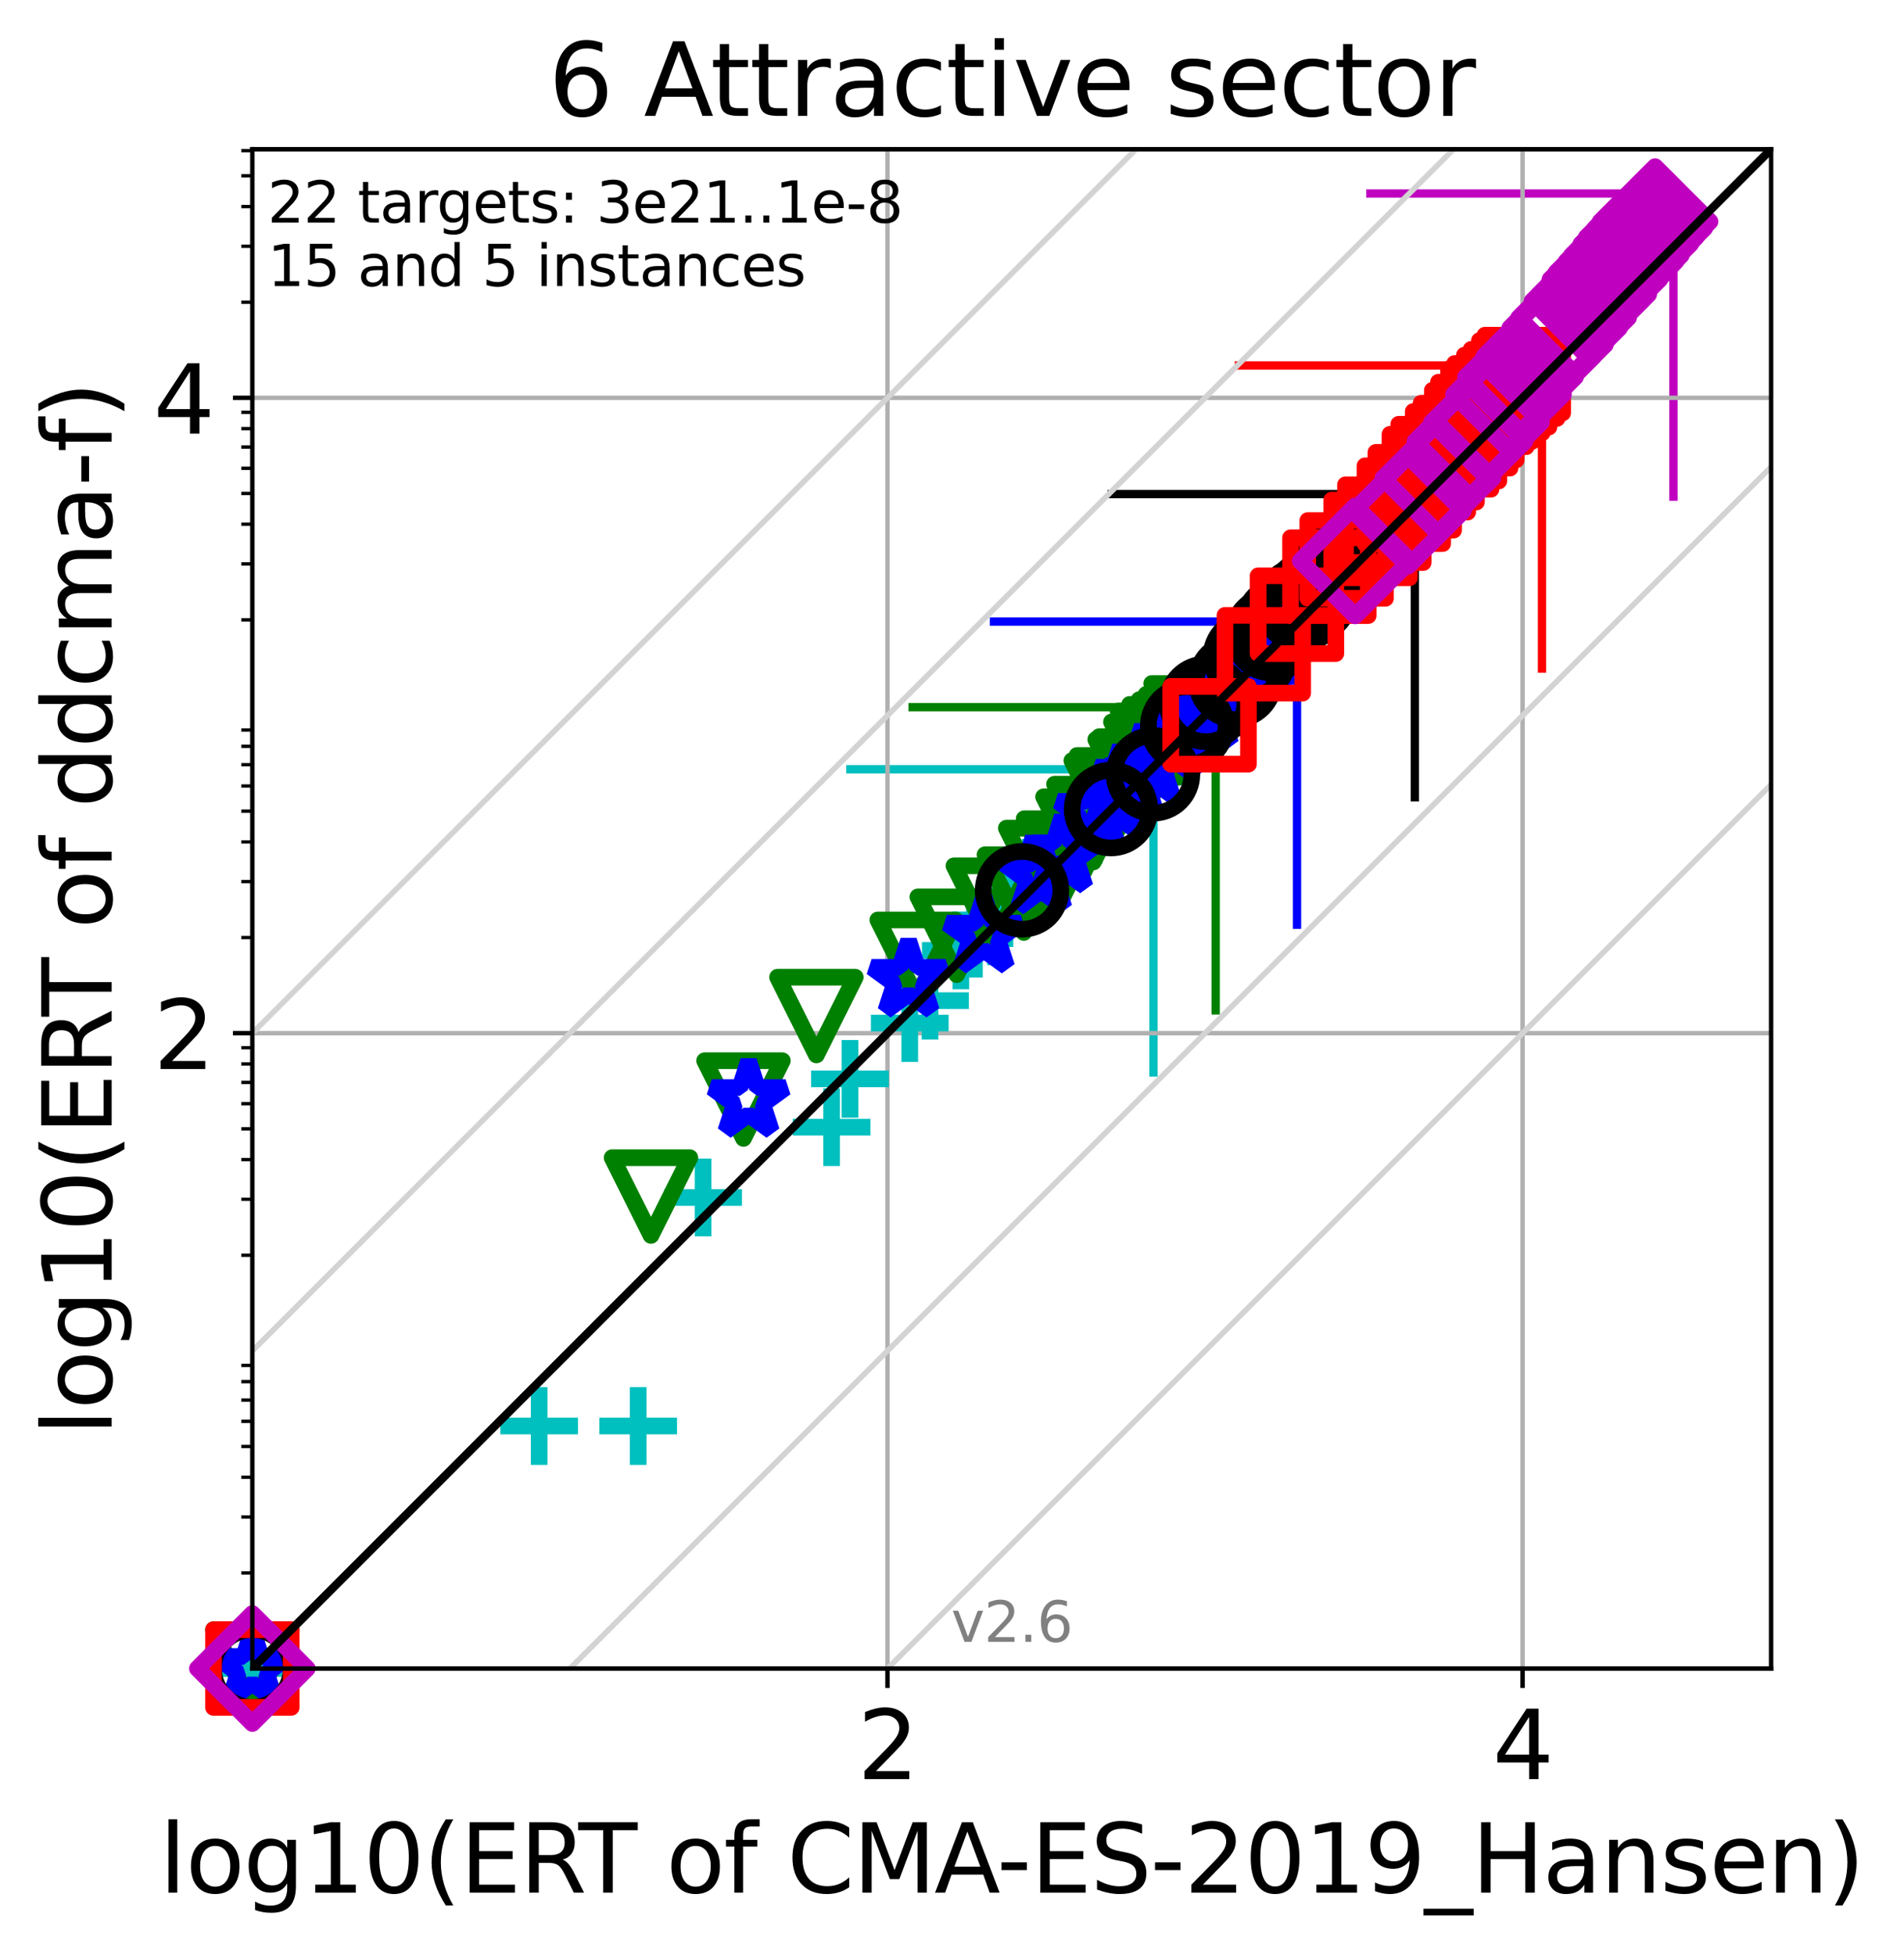 <?xml version="1.0" encoding="utf-8" standalone="no"?>
<!DOCTYPE svg PUBLIC "-//W3C//DTD SVG 1.1//EN"
  "http://www.w3.org/Graphics/SVG/1.1/DTD/svg11.dtd">
<svg xmlns:xlink="http://www.w3.org/1999/xlink" width="343.054pt" height="352.096pt" viewBox="0 0 343.054 352.096" xmlns="http://www.w3.org/2000/svg" version="1.1">
 <defs>
  <style type="text/css">*{stroke-linejoin: round; stroke-linecap: butt}</style>
 </defs>
 <g id="figure_1">
  <g id="patch_1">
   <path d="M 0 352.096 
L 343.054 352.096 
L 343.054 0 
L 0 0 
z
" style="fill: #ffffff"/>
  </g>
  <g id="axes_1">
   <g id="patch_2">
    <path d="M 45.469 300.517 
L 319.109 300.517 
L 319.109 26.877 
L 45.469 26.877 
z
" style="fill: #ffffff"/>
   </g>
   <g id="line2d_1">
    <path d="M 207.826 193.159 
L 207.826 138.561 
" clip-path="url(#pa0eb5eb1e2)" style="fill: none; stroke: #00bfbf; stroke-width: 1.5; stroke-linecap: square"/>
   </g>
   <g id="line2d_2">
    <path d="M 153.228 138.561 
L 207.826 138.561 
" clip-path="url(#pa0eb5eb1e2)" style="fill: none; stroke: #00bfbf; stroke-width: 1.5; stroke-linecap: square"/>
   </g>
   <g id="line2d_3">
    <path d="M 219.031 181.971 
L 219.031 127.373 
" clip-path="url(#pa0eb5eb1e2)" style="fill: none; stroke: #008000; stroke-width: 1.5; stroke-linecap: square"/>
   </g>
   <g id="line2d_4">
    <path d="M 164.433 127.373 
L 219.031 127.373 
" clip-path="url(#pa0eb5eb1e2)" style="fill: none; stroke: #008000; stroke-width: 1.5; stroke-linecap: square"/>
   </g>
   <g id="line2d_5">
    <path d="M 233.688 166.555 
L 233.688 111.956 
" clip-path="url(#pa0eb5eb1e2)" style="fill: none; stroke: #0000ff; stroke-width: 1.5; stroke-linecap: square"/>
   </g>
   <g id="line2d_6">
    <path d="M 179.089 111.956 
L 233.688 111.956 
" clip-path="url(#pa0eb5eb1e2)" style="fill: none; stroke: #0000ff; stroke-width: 1.5; stroke-linecap: square"/>
   </g>
   <g id="line2d_7">
    <path d="M 254.92 143.588 
L 254.92 88.99 
" clip-path="url(#pa0eb5eb1e2)" style="fill: none; stroke: #000000; stroke-width: 1.5; stroke-linecap: square"/>
   </g>
   <g id="line2d_8">
    <path d="M 200.322 88.99 
L 254.92 88.99 
" clip-path="url(#pa0eb5eb1e2)" style="fill: none; stroke: #000000; stroke-width: 1.5; stroke-linecap: square"/>
   </g>
   <g id="line2d_9">
    <path d="M 277.832 120.428 
L 277.832 65.83 
" clip-path="url(#pa0eb5eb1e2)" style="fill: none; stroke: #ff0000; stroke-width: 1.5; stroke-linecap: square"/>
   </g>
   <g id="line2d_10">
    <path d="M 223.233 65.83 
L 277.832 65.83 
" clip-path="url(#pa0eb5eb1e2)" style="fill: none; stroke: #ff0000; stroke-width: 1.5; stroke-linecap: square"/>
   </g>
   <g id="line2d_11">
    <path d="M 301.51 89.457 
L 301.51 34.858 
" clip-path="url(#pa0eb5eb1e2)" style="fill: none; stroke: #bf00bf; stroke-width: 1.5; stroke-linecap: square"/>
   </g>
   <g id="line2d_12">
    <path d="M 246.911 34.858 
L 301.51 34.858 
" clip-path="url(#pa0eb5eb1e2)" style="fill: none; stroke: #bf00bf; stroke-width: 1.5; stroke-linecap: square"/>
   </g>
   <g id="matplotlib.axis_1">
    <g id="xtick_1">
     <g id="line2d_13">
      <path d="M 159.902 300.517 
L 159.902 26.877 
" clip-path="url(#pa0eb5eb1e2)" style="fill: none; stroke: #b0b0b0; stroke-width: 0.8; stroke-linecap: square"/>
     </g>
     <g id="line2d_14">
      <defs>
       <path id="m450adccf26" d="M 0 0 
L 0 3.5 
" style="stroke: #000000; stroke-width: 0.8"/>
      </defs>
      <g>
       <use xlink:href="#m450adccf26" x="159.902" y="300.517" style="stroke: #000000; stroke-width: 0.8"/>
      </g>
     </g>
     <g id="text_1">
      <!-- 2 -->
      <g transform="translate(154.494 320.435)scale(0.17 -0.17)">
       <defs>
        <path id="DejaVuSans-32" d="M 1228 531 
L 3431 531 
L 3431 0 
L 469 0 
L 469 531 
Q 828 903 1448 1529 
Q 2069 2156 2228 2338 
Q 2531 2678 2651 2914 
Q 2772 3150 2772 3378 
Q 2772 3750 2511 3984 
Q 2250 4219 1831 4219 
Q 1534 4219 1204 4116 
Q 875 4013 500 3803 
L 500 4441 
Q 881 4594 1212 4672 
Q 1544 4750 1819 4750 
Q 2544 4750 2975 4387 
Q 3406 4025 3406 3419 
Q 3406 3131 3298 2873 
Q 3191 2616 2906 2266 
Q 2828 2175 2409 1742 
Q 1991 1309 1228 531 
z
" transform="scale(0.016)"/>
       </defs>
       <use xlink:href="#DejaVuSans-32"/>
      </g>
     </g>
    </g>
    <g id="xtick_2">
     <g id="line2d_15">
      <path d="M 274.335 300.517 
L 274.335 26.877 
" clip-path="url(#pa0eb5eb1e2)" style="fill: none; stroke: #b0b0b0; stroke-width: 0.8; stroke-linecap: square"/>
     </g>
     <g id="line2d_16">
      <g>
       <use xlink:href="#m450adccf26" x="274.335" y="300.517" style="stroke: #000000; stroke-width: 0.8"/>
      </g>
     </g>
     <g id="text_2">
      <!-- 4 -->
      <g transform="translate(268.927 320.435)scale(0.17 -0.17)">
       <defs>
        <path id="DejaVuSans-34" d="M 2419 4116 
L 825 1625 
L 2419 1625 
L 2419 4116 
z
M 2253 4666 
L 3047 4666 
L 3047 1625 
L 3713 1625 
L 3713 1100 
L 3047 1100 
L 3047 0 
L 2419 0 
L 2419 1100 
L 313 1100 
L 313 1709 
L 2253 4666 
z
" transform="scale(0.016)"/>
       </defs>
       <use xlink:href="#DejaVuSans-34"/>
      </g>
     </g>
    </g>
    <g id="text_3">
     <!-- log10(ERT of CMA-ES-2019_Hansen) -->
     <g transform="translate(28.725 340.887)scale(0.17 -0.17)">
      <defs>
       <path id="DejaVuSans-6c" d="M 603 4863 
L 1178 4863 
L 1178 0 
L 603 0 
L 603 4863 
z
" transform="scale(0.016)"/>
       <path id="DejaVuSans-6f" d="M 1959 3097 
Q 1497 3097 1228 2736 
Q 959 2375 959 1747 
Q 959 1119 1226 758 
Q 1494 397 1959 397 
Q 2419 397 2687 759 
Q 2956 1122 2956 1747 
Q 2956 2369 2687 2733 
Q 2419 3097 1959 3097 
z
M 1959 3584 
Q 2709 3584 3137 3096 
Q 3566 2609 3566 1747 
Q 3566 888 3137 398 
Q 2709 -91 1959 -91 
Q 1206 -91 779 398 
Q 353 888 353 1747 
Q 353 2609 779 3096 
Q 1206 3584 1959 3584 
z
" transform="scale(0.016)"/>
       <path id="DejaVuSans-67" d="M 2906 1791 
Q 2906 2416 2648 2759 
Q 2391 3103 1925 3103 
Q 1463 3103 1205 2759 
Q 947 2416 947 1791 
Q 947 1169 1205 825 
Q 1463 481 1925 481 
Q 2391 481 2648 825 
Q 2906 1169 2906 1791 
z
M 3481 434 
Q 3481 -459 3084 -895 
Q 2688 -1331 1869 -1331 
Q 1566 -1331 1297 -1286 
Q 1028 -1241 775 -1147 
L 775 -588 
Q 1028 -725 1275 -790 
Q 1522 -856 1778 -856 
Q 2344 -856 2625 -561 
Q 2906 -266 2906 331 
L 2906 616 
Q 2728 306 2450 153 
Q 2172 0 1784 0 
Q 1141 0 747 490 
Q 353 981 353 1791 
Q 353 2603 747 3093 
Q 1141 3584 1784 3584 
Q 2172 3584 2450 3431 
Q 2728 3278 2906 2969 
L 2906 3500 
L 3481 3500 
L 3481 434 
z
" transform="scale(0.016)"/>
       <path id="DejaVuSans-31" d="M 794 531 
L 1825 531 
L 1825 4091 
L 703 3866 
L 703 4441 
L 1819 4666 
L 2450 4666 
L 2450 531 
L 3481 531 
L 3481 0 
L 794 0 
L 794 531 
z
" transform="scale(0.016)"/>
       <path id="DejaVuSans-30" d="M 2034 4250 
Q 1547 4250 1301 3770 
Q 1056 3291 1056 2328 
Q 1056 1369 1301 889 
Q 1547 409 2034 409 
Q 2525 409 2770 889 
Q 3016 1369 3016 2328 
Q 3016 3291 2770 3770 
Q 2525 4250 2034 4250 
z
M 2034 4750 
Q 2819 4750 3233 4129 
Q 3647 3509 3647 2328 
Q 3647 1150 3233 529 
Q 2819 -91 2034 -91 
Q 1250 -91 836 529 
Q 422 1150 422 2328 
Q 422 3509 836 4129 
Q 1250 4750 2034 4750 
z
" transform="scale(0.016)"/>
       <path id="DejaVuSans-28" d="M 1984 4856 
Q 1566 4138 1362 3434 
Q 1159 2731 1159 2009 
Q 1159 1288 1364 580 
Q 1569 -128 1984 -844 
L 1484 -844 
Q 1016 -109 783 600 
Q 550 1309 550 2009 
Q 550 2706 781 3412 
Q 1013 4119 1484 4856 
L 1984 4856 
z
" transform="scale(0.016)"/>
       <path id="DejaVuSans-45" d="M 628 4666 
L 3578 4666 
L 3578 4134 
L 1259 4134 
L 1259 2753 
L 3481 2753 
L 3481 2222 
L 1259 2222 
L 1259 531 
L 3634 531 
L 3634 0 
L 628 0 
L 628 4666 
z
" transform="scale(0.016)"/>
       <path id="DejaVuSans-52" d="M 2841 2188 
Q 3044 2119 3236 1894 
Q 3428 1669 3622 1275 
L 4263 0 
L 3584 0 
L 2988 1197 
Q 2756 1666 2539 1819 
Q 2322 1972 1947 1972 
L 1259 1972 
L 1259 0 
L 628 0 
L 628 4666 
L 2053 4666 
Q 2853 4666 3247 4331 
Q 3641 3997 3641 3322 
Q 3641 2881 3436 2590 
Q 3231 2300 2841 2188 
z
M 1259 4147 
L 1259 2491 
L 2053 2491 
Q 2509 2491 2742 2702 
Q 2975 2913 2975 3322 
Q 2975 3731 2742 3939 
Q 2509 4147 2053 4147 
L 1259 4147 
z
" transform="scale(0.016)"/>
       <path id="DejaVuSans-54" d="M -19 4666 
L 3928 4666 
L 3928 4134 
L 2272 4134 
L 2272 0 
L 1638 0 
L 1638 4134 
L -19 4134 
L -19 4666 
z
" transform="scale(0.016)"/>
       <path id="DejaVuSans-20" transform="scale(0.016)"/>
       <path id="DejaVuSans-66" d="M 2375 4863 
L 2375 4384 
L 1825 4384 
Q 1516 4384 1395 4259 
Q 1275 4134 1275 3809 
L 1275 3500 
L 2222 3500 
L 2222 3053 
L 1275 3053 
L 1275 0 
L 697 0 
L 697 3053 
L 147 3053 
L 147 3500 
L 697 3500 
L 697 3744 
Q 697 4328 969 4595 
Q 1241 4863 1831 4863 
L 2375 4863 
z
" transform="scale(0.016)"/>
       <path id="DejaVuSans-43" d="M 4122 4306 
L 4122 3641 
Q 3803 3938 3442 4084 
Q 3081 4231 2675 4231 
Q 1875 4231 1450 3742 
Q 1025 3253 1025 2328 
Q 1025 1406 1450 917 
Q 1875 428 2675 428 
Q 3081 428 3442 575 
Q 3803 722 4122 1019 
L 4122 359 
Q 3791 134 3420 21 
Q 3050 -91 2638 -91 
Q 1578 -91 968 557 
Q 359 1206 359 2328 
Q 359 3453 968 4101 
Q 1578 4750 2638 4750 
Q 3056 4750 3426 4639 
Q 3797 4528 4122 4306 
z
" transform="scale(0.016)"/>
       <path id="DejaVuSans-4d" d="M 628 4666 
L 1569 4666 
L 2759 1491 
L 3956 4666 
L 4897 4666 
L 4897 0 
L 4281 0 
L 4281 4097 
L 3078 897 
L 2444 897 
L 1241 4097 
L 1241 0 
L 628 0 
L 628 4666 
z
" transform="scale(0.016)"/>
       <path id="DejaVuSans-41" d="M 2188 4044 
L 1331 1722 
L 3047 1722 
L 2188 4044 
z
M 1831 4666 
L 2547 4666 
L 4325 0 
L 3669 0 
L 3244 1197 
L 1141 1197 
L 716 0 
L 50 0 
L 1831 4666 
z
" transform="scale(0.016)"/>
       <path id="DejaVuSans-2d" d="M 313 2009 
L 1997 2009 
L 1997 1497 
L 313 1497 
L 313 2009 
z
" transform="scale(0.016)"/>
       <path id="DejaVuSans-53" d="M 3425 4513 
L 3425 3897 
Q 3066 4069 2747 4153 
Q 2428 4238 2131 4238 
Q 1616 4238 1336 4038 
Q 1056 3838 1056 3469 
Q 1056 3159 1242 3001 
Q 1428 2844 1947 2747 
L 2328 2669 
Q 3034 2534 3370 2195 
Q 3706 1856 3706 1288 
Q 3706 609 3251 259 
Q 2797 -91 1919 -91 
Q 1588 -91 1214 -16 
Q 841 59 441 206 
L 441 856 
Q 825 641 1194 531 
Q 1563 422 1919 422 
Q 2459 422 2753 634 
Q 3047 847 3047 1241 
Q 3047 1584 2836 1778 
Q 2625 1972 2144 2069 
L 1759 2144 
Q 1053 2284 737 2584 
Q 422 2884 422 3419 
Q 422 4038 858 4394 
Q 1294 4750 2059 4750 
Q 2388 4750 2728 4690 
Q 3069 4631 3425 4513 
z
" transform="scale(0.016)"/>
       <path id="DejaVuSans-39" d="M 703 97 
L 703 672 
Q 941 559 1184 500 
Q 1428 441 1663 441 
Q 2288 441 2617 861 
Q 2947 1281 2994 2138 
Q 2813 1869 2534 1725 
Q 2256 1581 1919 1581 
Q 1219 1581 811 2004 
Q 403 2428 403 3163 
Q 403 3881 828 4315 
Q 1253 4750 1959 4750 
Q 2769 4750 3195 4129 
Q 3622 3509 3622 2328 
Q 3622 1225 3098 567 
Q 2575 -91 1691 -91 
Q 1453 -91 1209 -44 
Q 966 3 703 97 
z
M 1959 2075 
Q 2384 2075 2632 2365 
Q 2881 2656 2881 3163 
Q 2881 3666 2632 3958 
Q 2384 4250 1959 4250 
Q 1534 4250 1286 3958 
Q 1038 3666 1038 3163 
Q 1038 2656 1286 2365 
Q 1534 2075 1959 2075 
z
" transform="scale(0.016)"/>
       <path id="DejaVuSans-5f" d="M 3263 -1063 
L 3263 -1509 
L -63 -1509 
L -63 -1063 
L 3263 -1063 
z
" transform="scale(0.016)"/>
       <path id="DejaVuSans-48" d="M 628 4666 
L 1259 4666 
L 1259 2753 
L 3553 2753 
L 3553 4666 
L 4184 4666 
L 4184 0 
L 3553 0 
L 3553 2222 
L 1259 2222 
L 1259 0 
L 628 0 
L 628 4666 
z
" transform="scale(0.016)"/>
       <path id="DejaVuSans-61" d="M 2194 1759 
Q 1497 1759 1228 1600 
Q 959 1441 959 1056 
Q 959 750 1161 570 
Q 1363 391 1709 391 
Q 2188 391 2477 730 
Q 2766 1069 2766 1631 
L 2766 1759 
L 2194 1759 
z
M 3341 1997 
L 3341 0 
L 2766 0 
L 2766 531 
Q 2569 213 2275 61 
Q 1981 -91 1556 -91 
Q 1019 -91 701 211 
Q 384 513 384 1019 
Q 384 1609 779 1909 
Q 1175 2209 1959 2209 
L 2766 2209 
L 2766 2266 
Q 2766 2663 2505 2880 
Q 2244 3097 1772 3097 
Q 1472 3097 1187 3025 
Q 903 2953 641 2809 
L 641 3341 
Q 956 3463 1253 3523 
Q 1550 3584 1831 3584 
Q 2591 3584 2966 3190 
Q 3341 2797 3341 1997 
z
" transform="scale(0.016)"/>
       <path id="DejaVuSans-6e" d="M 3513 2113 
L 3513 0 
L 2938 0 
L 2938 2094 
Q 2938 2591 2744 2837 
Q 2550 3084 2163 3084 
Q 1697 3084 1428 2787 
Q 1159 2491 1159 1978 
L 1159 0 
L 581 0 
L 581 3500 
L 1159 3500 
L 1159 2956 
Q 1366 3272 1645 3428 
Q 1925 3584 2291 3584 
Q 2894 3584 3203 3211 
Q 3513 2838 3513 2113 
z
" transform="scale(0.016)"/>
       <path id="DejaVuSans-73" d="M 2834 3397 
L 2834 2853 
Q 2591 2978 2328 3040 
Q 2066 3103 1784 3103 
Q 1356 3103 1142 2972 
Q 928 2841 928 2578 
Q 928 2378 1081 2264 
Q 1234 2150 1697 2047 
L 1894 2003 
Q 2506 1872 2764 1633 
Q 3022 1394 3022 966 
Q 3022 478 2636 193 
Q 2250 -91 1575 -91 
Q 1294 -91 989 -36 
Q 684 19 347 128 
L 347 722 
Q 666 556 975 473 
Q 1284 391 1588 391 
Q 1994 391 2212 530 
Q 2431 669 2431 922 
Q 2431 1156 2273 1281 
Q 2116 1406 1581 1522 
L 1381 1569 
Q 847 1681 609 1914 
Q 372 2147 372 2553 
Q 372 3047 722 3315 
Q 1072 3584 1716 3584 
Q 2034 3584 2315 3537 
Q 2597 3491 2834 3397 
z
" transform="scale(0.016)"/>
       <path id="DejaVuSans-65" d="M 3597 1894 
L 3597 1613 
L 953 1613 
Q 991 1019 1311 708 
Q 1631 397 2203 397 
Q 2534 397 2845 478 
Q 3156 559 3463 722 
L 3463 178 
Q 3153 47 2828 -22 
Q 2503 -91 2169 -91 
Q 1331 -91 842 396 
Q 353 884 353 1716 
Q 353 2575 817 3079 
Q 1281 3584 2069 3584 
Q 2775 3584 3186 3129 
Q 3597 2675 3597 1894 
z
M 3022 2063 
Q 3016 2534 2758 2815 
Q 2500 3097 2075 3097 
Q 1594 3097 1305 2825 
Q 1016 2553 972 2059 
L 3022 2063 
z
" transform="scale(0.016)"/>
       <path id="DejaVuSans-29" d="M 513 4856 
L 1013 4856 
Q 1481 4119 1714 3412 
Q 1947 2706 1947 2009 
Q 1947 1309 1714 600 
Q 1481 -109 1013 -844 
L 513 -844 
Q 928 -128 1133 580 
Q 1338 1288 1338 2009 
Q 1338 2731 1133 3434 
Q 928 4138 513 4856 
z
" transform="scale(0.016)"/>
      </defs>
      <use xlink:href="#DejaVuSans-6c"/>
      <use xlink:href="#DejaVuSans-6f" x="27.783"/>
      <use xlink:href="#DejaVuSans-67" x="88.965"/>
      <use xlink:href="#DejaVuSans-31" x="152.441"/>
      <use xlink:href="#DejaVuSans-30" x="216.064"/>
      <use xlink:href="#DejaVuSans-28" x="279.688"/>
      <use xlink:href="#DejaVuSans-45" x="318.701"/>
      <use xlink:href="#DejaVuSans-52" x="381.885"/>
      <use xlink:href="#DejaVuSans-54" x="444.117"/>
      <use xlink:href="#DejaVuSans-20" x="505.201"/>
      <use xlink:href="#DejaVuSans-6f" x="536.988"/>
      <use xlink:href="#DejaVuSans-66" x="598.17"/>
      <use xlink:href="#DejaVuSans-20" x="633.375"/>
      <use xlink:href="#DejaVuSans-43" x="665.162"/>
      <use xlink:href="#DejaVuSans-4d" x="734.986"/>
      <use xlink:href="#DejaVuSans-41" x="821.266"/>
      <use xlink:href="#DejaVuSans-2d" x="887.424"/>
      <use xlink:href="#DejaVuSans-45" x="923.508"/>
      <use xlink:href="#DejaVuSans-53" x="986.691"/>
      <use xlink:href="#DejaVuSans-2d" x="1050.168"/>
      <use xlink:href="#DejaVuSans-32" x="1086.252"/>
      <use xlink:href="#DejaVuSans-30" x="1149.875"/>
      <use xlink:href="#DejaVuSans-31" x="1213.498"/>
      <use xlink:href="#DejaVuSans-39" x="1277.121"/>
      <use xlink:href="#DejaVuSans-5f" x="1340.744"/>
      <use xlink:href="#DejaVuSans-48" x="1390.744"/>
      <use xlink:href="#DejaVuSans-61" x="1465.939"/>
      <use xlink:href="#DejaVuSans-6e" x="1527.219"/>
      <use xlink:href="#DejaVuSans-73" x="1590.598"/>
      <use xlink:href="#DejaVuSans-65" x="1642.697"/>
      <use xlink:href="#DejaVuSans-6e" x="1704.221"/>
      <use xlink:href="#DejaVuSans-29" x="1767.6"/>
     </g>
    </g>
   </g>
   <g id="matplotlib.axis_2">
    <g id="ytick_1">
     <g id="line2d_17">
      <path d="M 45.469 186.084 
L 319.109 186.084 
" clip-path="url(#pa0eb5eb1e2)" style="fill: none; stroke: #b0b0b0; stroke-width: 0.8; stroke-linecap: square"/>
     </g>
     <g id="line2d_18">
      <defs>
       <path id="m9acf3a69af" d="M 0 0 
L -3.5 0 
" style="stroke: #000000; stroke-width: 0.8"/>
      </defs>
      <g>
       <use xlink:href="#m9acf3a69af" x="45.469" y="186.084" style="stroke: #000000; stroke-width: 0.8"/>
      </g>
     </g>
     <g id="text_4">
      <!-- 2 -->
      <g transform="translate(27.653 192.543)scale(0.17 -0.17)">
       <use xlink:href="#DejaVuSans-32"/>
      </g>
     </g>
    </g>
    <g id="ytick_2">
     <g id="line2d_19">
      <path d="M 45.469 71.651 
L 319.109 71.651 
" clip-path="url(#pa0eb5eb1e2)" style="fill: none; stroke: #b0b0b0; stroke-width: 0.8; stroke-linecap: square"/>
     </g>
     <g id="line2d_20">
      <g>
       <use xlink:href="#m9acf3a69af" x="45.469" y="71.651" style="stroke: #000000; stroke-width: 0.8"/>
      </g>
     </g>
     <g id="text_5">
      <!-- 4 -->
      <g transform="translate(27.653 78.11)scale(0.17 -0.17)">
       <use xlink:href="#DejaVuSans-34"/>
      </g>
     </g>
    </g>
    <g id="ytick_3">
     <g id="line2d_21">
      <defs>
       <path id="mf9f7f4358a" d="M 0 0 
L -2 0 
" style="stroke: #000000; stroke-width: 0.6"/>
      </defs>
      <g>
       <use xlink:href="#mf9f7f4358a" x="45.469" y="283.293" style="stroke: #000000; stroke-width: 0.6"/>
      </g>
     </g>
    </g>
    <g id="ytick_4">
     <g id="line2d_22">
      <g>
       <use xlink:href="#mf9f7f4358a" x="45.469" y="273.218" style="stroke: #000000; stroke-width: 0.6"/>
      </g>
     </g>
    </g>
    <g id="ytick_5">
     <g id="line2d_23">
      <g>
       <use xlink:href="#mf9f7f4358a" x="45.469" y="266.069" style="stroke: #000000; stroke-width: 0.6"/>
      </g>
     </g>
    </g>
    <g id="ytick_6">
     <g id="line2d_24">
      <g>
       <use xlink:href="#mf9f7f4358a" x="45.469" y="260.525" style="stroke: #000000; stroke-width: 0.6"/>
      </g>
     </g>
    </g>
    <g id="ytick_7">
     <g id="line2d_25">
      <g>
       <use xlink:href="#mf9f7f4358a" x="45.469" y="255.994" style="stroke: #000000; stroke-width: 0.6"/>
      </g>
     </g>
    </g>
    <g id="ytick_8">
     <g id="line2d_26">
      <g>
       <use xlink:href="#mf9f7f4358a" x="45.469" y="252.164" style="stroke: #000000; stroke-width: 0.6"/>
      </g>
     </g>
    </g>
    <g id="ytick_9">
     <g id="line2d_27">
      <g>
       <use xlink:href="#mf9f7f4358a" x="45.469" y="248.846" style="stroke: #000000; stroke-width: 0.6"/>
      </g>
     </g>
    </g>
    <g id="ytick_10">
     <g id="line2d_28">
      <g>
       <use xlink:href="#mf9f7f4358a" x="45.469" y="245.919" style="stroke: #000000; stroke-width: 0.6"/>
      </g>
     </g>
    </g>
    <g id="ytick_11">
     <g id="line2d_29">
      <g>
       <use xlink:href="#mf9f7f4358a" x="45.469" y="226.077" style="stroke: #000000; stroke-width: 0.6"/>
      </g>
     </g>
    </g>
    <g id="ytick_12">
     <g id="line2d_30">
      <g>
       <use xlink:href="#mf9f7f4358a" x="45.469" y="216.001" style="stroke: #000000; stroke-width: 0.6"/>
      </g>
     </g>
    </g>
    <g id="ytick_13">
     <g id="line2d_31">
      <g>
       <use xlink:href="#mf9f7f4358a" x="45.469" y="208.853" style="stroke: #000000; stroke-width: 0.6"/>
      </g>
     </g>
    </g>
    <g id="ytick_14">
     <g id="line2d_32">
      <g>
       <use xlink:href="#mf9f7f4358a" x="45.469" y="203.308" style="stroke: #000000; stroke-width: 0.6"/>
      </g>
     </g>
    </g>
    <g id="ytick_15">
     <g id="line2d_33">
      <g>
       <use xlink:href="#mf9f7f4358a" x="45.469" y="198.778" style="stroke: #000000; stroke-width: 0.6"/>
      </g>
     </g>
    </g>
    <g id="ytick_16">
     <g id="line2d_34">
      <g>
       <use xlink:href="#mf9f7f4358a" x="45.469" y="194.947" style="stroke: #000000; stroke-width: 0.6"/>
      </g>
     </g>
    </g>
    <g id="ytick_17">
     <g id="line2d_35">
      <g>
       <use xlink:href="#mf9f7f4358a" x="45.469" y="191.629" style="stroke: #000000; stroke-width: 0.6"/>
      </g>
     </g>
    </g>
    <g id="ytick_18">
     <g id="line2d_36">
      <g>
       <use xlink:href="#mf9f7f4358a" x="45.469" y="188.702" style="stroke: #000000; stroke-width: 0.6"/>
      </g>
     </g>
    </g>
    <g id="ytick_19">
     <g id="line2d_37">
      <g>
       <use xlink:href="#mf9f7f4358a" x="45.469" y="168.86" style="stroke: #000000; stroke-width: 0.6"/>
      </g>
     </g>
    </g>
    <g id="ytick_20">
     <g id="line2d_38">
      <g>
       <use xlink:href="#mf9f7f4358a" x="45.469" y="158.785" style="stroke: #000000; stroke-width: 0.6"/>
      </g>
     </g>
    </g>
    <g id="ytick_21">
     <g id="line2d_39">
      <g>
       <use xlink:href="#mf9f7f4358a" x="45.469" y="151.636" style="stroke: #000000; stroke-width: 0.6"/>
      </g>
     </g>
    </g>
    <g id="ytick_22">
     <g id="line2d_40">
      <g>
       <use xlink:href="#mf9f7f4358a" x="45.469" y="146.092" style="stroke: #000000; stroke-width: 0.6"/>
      </g>
     </g>
    </g>
    <g id="ytick_23">
     <g id="line2d_41">
      <g>
       <use xlink:href="#mf9f7f4358a" x="45.469" y="141.561" style="stroke: #000000; stroke-width: 0.6"/>
      </g>
     </g>
    </g>
    <g id="ytick_24">
     <g id="line2d_42">
      <g>
       <use xlink:href="#mf9f7f4358a" x="45.469" y="137.731" style="stroke: #000000; stroke-width: 0.6"/>
      </g>
     </g>
    </g>
    <g id="ytick_25">
     <g id="line2d_43">
      <g>
       <use xlink:href="#mf9f7f4358a" x="45.469" y="134.413" style="stroke: #000000; stroke-width: 0.6"/>
      </g>
     </g>
    </g>
    <g id="ytick_26">
     <g id="line2d_44">
      <g>
       <use xlink:href="#mf9f7f4358a" x="45.469" y="131.486" style="stroke: #000000; stroke-width: 0.6"/>
      </g>
     </g>
    </g>
    <g id="ytick_27">
     <g id="line2d_45">
      <g>
       <use xlink:href="#mf9f7f4358a" x="45.469" y="111.644" style="stroke: #000000; stroke-width: 0.6"/>
      </g>
     </g>
    </g>
    <g id="ytick_28">
     <g id="line2d_46">
      <g>
       <use xlink:href="#mf9f7f4358a" x="45.469" y="101.568" style="stroke: #000000; stroke-width: 0.6"/>
      </g>
     </g>
    </g>
    <g id="ytick_29">
     <g id="line2d_47">
      <g>
       <use xlink:href="#mf9f7f4358a" x="45.469" y="94.42" style="stroke: #000000; stroke-width: 0.6"/>
      </g>
     </g>
    </g>
    <g id="ytick_30">
     <g id="line2d_48">
      <g>
       <use xlink:href="#mf9f7f4358a" x="45.469" y="88.875" style="stroke: #000000; stroke-width: 0.6"/>
      </g>
     </g>
    </g>
    <g id="ytick_31">
     <g id="line2d_49">
      <g>
       <use xlink:href="#mf9f7f4358a" x="45.469" y="84.345" style="stroke: #000000; stroke-width: 0.6"/>
      </g>
     </g>
    </g>
    <g id="ytick_32">
     <g id="line2d_50">
      <g>
       <use xlink:href="#mf9f7f4358a" x="45.469" y="80.514" style="stroke: #000000; stroke-width: 0.6"/>
      </g>
     </g>
    </g>
    <g id="ytick_33">
     <g id="line2d_51">
      <g>
       <use xlink:href="#mf9f7f4358a" x="45.469" y="77.196" style="stroke: #000000; stroke-width: 0.6"/>
      </g>
     </g>
    </g>
    <g id="ytick_34">
     <g id="line2d_52">
      <g>
       <use xlink:href="#mf9f7f4358a" x="45.469" y="74.269" style="stroke: #000000; stroke-width: 0.6"/>
      </g>
     </g>
    </g>
    <g id="ytick_35">
     <g id="line2d_53">
      <g>
       <use xlink:href="#mf9f7f4358a" x="45.469" y="54.427" style="stroke: #000000; stroke-width: 0.6"/>
      </g>
     </g>
    </g>
    <g id="ytick_36">
     <g id="line2d_54">
      <g>
       <use xlink:href="#mf9f7f4358a" x="45.469" y="44.352" style="stroke: #000000; stroke-width: 0.6"/>
      </g>
     </g>
    </g>
    <g id="ytick_37">
     <g id="line2d_55">
      <g>
       <use xlink:href="#mf9f7f4358a" x="45.469" y="37.203" style="stroke: #000000; stroke-width: 0.6"/>
      </g>
     </g>
    </g>
    <g id="ytick_38">
     <g id="line2d_56">
      <g>
       <use xlink:href="#mf9f7f4358a" x="45.469" y="31.659" style="stroke: #000000; stroke-width: 0.6"/>
      </g>
     </g>
    </g>
    <g id="ytick_39">
     <g id="line2d_57">
      <g>
       <use xlink:href="#mf9f7f4358a" x="45.469" y="27.128" style="stroke: #000000; stroke-width: 0.6"/>
      </g>
     </g>
    </g>
    <g id="text_6">
     <!-- log10(ERT of ddcma-f) -->
     <g transform="translate(20.117 258.566)rotate(-90)scale(0.17 -0.17)">
      <defs>
       <path id="DejaVuSans-64" d="M 2906 2969 
L 2906 4863 
L 3481 4863 
L 3481 0 
L 2906 0 
L 2906 525 
Q 2725 213 2448 61 
Q 2172 -91 1784 -91 
Q 1150 -91 751 415 
Q 353 922 353 1747 
Q 353 2572 751 3078 
Q 1150 3584 1784 3584 
Q 2172 3584 2448 3432 
Q 2725 3281 2906 2969 
z
M 947 1747 
Q 947 1113 1208 752 
Q 1469 391 1925 391 
Q 2381 391 2643 752 
Q 2906 1113 2906 1747 
Q 2906 2381 2643 2742 
Q 2381 3103 1925 3103 
Q 1469 3103 1208 2742 
Q 947 2381 947 1747 
z
" transform="scale(0.016)"/>
       <path id="DejaVuSans-63" d="M 3122 3366 
L 3122 2828 
Q 2878 2963 2633 3030 
Q 2388 3097 2138 3097 
Q 1578 3097 1268 2742 
Q 959 2388 959 1747 
Q 959 1106 1268 751 
Q 1578 397 2138 397 
Q 2388 397 2633 464 
Q 2878 531 3122 666 
L 3122 134 
Q 2881 22 2623 -34 
Q 2366 -91 2075 -91 
Q 1284 -91 818 406 
Q 353 903 353 1747 
Q 353 2603 823 3093 
Q 1294 3584 2113 3584 
Q 2378 3584 2631 3529 
Q 2884 3475 3122 3366 
z
" transform="scale(0.016)"/>
       <path id="DejaVuSans-6d" d="M 3328 2828 
Q 3544 3216 3844 3400 
Q 4144 3584 4550 3584 
Q 5097 3584 5394 3201 
Q 5691 2819 5691 2113 
L 5691 0 
L 5113 0 
L 5113 2094 
Q 5113 2597 4934 2840 
Q 4756 3084 4391 3084 
Q 3944 3084 3684 2787 
Q 3425 2491 3425 1978 
L 3425 0 
L 2847 0 
L 2847 2094 
Q 2847 2600 2669 2842 
Q 2491 3084 2119 3084 
Q 1678 3084 1418 2786 
Q 1159 2488 1159 1978 
L 1159 0 
L 581 0 
L 581 3500 
L 1159 3500 
L 1159 2956 
Q 1356 3278 1631 3431 
Q 1906 3584 2284 3584 
Q 2666 3584 2933 3390 
Q 3200 3197 3328 2828 
z
" transform="scale(0.016)"/>
      </defs>
      <use xlink:href="#DejaVuSans-6c"/>
      <use xlink:href="#DejaVuSans-6f" x="27.783"/>
      <use xlink:href="#DejaVuSans-67" x="88.965"/>
      <use xlink:href="#DejaVuSans-31" x="152.441"/>
      <use xlink:href="#DejaVuSans-30" x="216.064"/>
      <use xlink:href="#DejaVuSans-28" x="279.688"/>
      <use xlink:href="#DejaVuSans-45" x="318.701"/>
      <use xlink:href="#DejaVuSans-52" x="381.885"/>
      <use xlink:href="#DejaVuSans-54" x="444.117"/>
      <use xlink:href="#DejaVuSans-20" x="505.201"/>
      <use xlink:href="#DejaVuSans-6f" x="536.988"/>
      <use xlink:href="#DejaVuSans-66" x="598.17"/>
      <use xlink:href="#DejaVuSans-20" x="633.375"/>
      <use xlink:href="#DejaVuSans-64" x="665.162"/>
      <use xlink:href="#DejaVuSans-64" x="728.639"/>
      <use xlink:href="#DejaVuSans-63" x="792.115"/>
      <use xlink:href="#DejaVuSans-6d" x="847.096"/>
      <use xlink:href="#DejaVuSans-61" x="944.508"/>
      <use xlink:href="#DejaVuSans-2d" x="1005.787"/>
      <use xlink:href="#DejaVuSans-66" x="1041.871"/>
      <use xlink:href="#DejaVuSans-29" x="1077.076"/>
     </g>
    </g>
   </g>
   <g id="line2d_58">
    <defs>
     <path id="m177fd8a356" d="M -7 0 
L 7 0 
M 0 7 
L 0 -7 
" style="stroke: #00bfbf; stroke-width: 3"/>
    </defs>
    <g>
     <use xlink:href="#m177fd8a356" x="45.469" y="300.517" style="fill-opacity: 0; stroke: #00bfbf; stroke-width: 3"/>
     <use xlink:href="#m177fd8a356" x="97.141" y="256.837" style="fill-opacity: 0; stroke: #00bfbf; stroke-width: 3"/>
     <use xlink:href="#m177fd8a356" x="114.978" y="256.837" style="fill-opacity: 0; stroke: #00bfbf; stroke-width: 3"/>
     <use xlink:href="#m177fd8a356" x="126.682" y="215.672" style="fill-opacity: 0; stroke: #00bfbf; stroke-width: 3"/>
     <use xlink:href="#m177fd8a356" x="149.827" y="203.012" style="fill-opacity: 0; stroke: #00bfbf; stroke-width: 3"/>
     <use xlink:href="#m177fd8a356" x="153.148" y="194.316" style="fill-opacity: 0; stroke: #00bfbf; stroke-width: 3"/>
     <use xlink:href="#m177fd8a356" x="163.916" y="184.264" style="fill-opacity: 0; stroke: #00bfbf; stroke-width: 3"/>
     <use xlink:href="#m177fd8a356" x="167.567" y="180.223" style="fill-opacity: 0; stroke: #00bfbf; stroke-width: 3"/>
     <use xlink:href="#m177fd8a356" x="173.117" y="171.177" style="fill-opacity: 0; stroke: #00bfbf; stroke-width: 3"/>
     <use xlink:href="#m177fd8a356" x="175.571" y="169.06" style="fill-opacity: 0; stroke: #00bfbf; stroke-width: 3"/>
     <use xlink:href="#m177fd8a356" x="179.381" y="166.833" style="fill-opacity: 0; stroke: #00bfbf; stroke-width: 3"/>
     <use xlink:href="#m177fd8a356" x="182.31" y="161.811" style="fill-opacity: 0; stroke: #00bfbf; stroke-width: 3"/>
     <use xlink:href="#m177fd8a356" x="185.628" y="158.099" style="fill-opacity: 0; stroke: #00bfbf; stroke-width: 3"/>
     <use xlink:href="#m177fd8a356" x="186.778" y="155.704" style="fill-opacity: 0; stroke: #00bfbf; stroke-width: 3"/>
     <use xlink:href="#m177fd8a356" x="190.626" y="154.462" style="fill-opacity: 0; stroke: #00bfbf; stroke-width: 3"/>
     <use xlink:href="#m177fd8a356" x="191.667" y="154.035" style="fill-opacity: 0; stroke: #00bfbf; stroke-width: 3"/>
     <use xlink:href="#m177fd8a356" x="194.196" y="151.047" style="fill-opacity: 0; stroke: #00bfbf; stroke-width: 3"/>
     <use xlink:href="#m177fd8a356" x="195.221" y="150.153" style="fill-opacity: 0; stroke: #00bfbf; stroke-width: 3"/>
     <use xlink:href="#m177fd8a356" x="197.779" y="147.065" style="fill-opacity: 0; stroke: #00bfbf; stroke-width: 3"/>
     <use xlink:href="#m177fd8a356" x="199.568" y="145.609" style="fill-opacity: 0; stroke: #00bfbf; stroke-width: 3"/>
     <use xlink:href="#m177fd8a356" x="201.082" y="142.932" style="fill-opacity: 0; stroke: #00bfbf; stroke-width: 3"/>
     <use xlink:href="#m177fd8a356" x="202.545" y="142.08" style="fill-opacity: 0; stroke: #00bfbf; stroke-width: 3"/>
    </g>
   </g>
   <g id="line2d_59">
    <defs>
     <path id="m2b5e1cac89" d="M -0 7 
L 7 -7 
L -7 -7 
z
" style="stroke: #008000; stroke-width: 3; stroke-linejoin: miter"/>
    </defs>
    <g>
     <use xlink:href="#m2b5e1cac89" x="45.469" y="300.517" style="fill-opacity: 0; stroke: #008000; stroke-width: 3; stroke-linejoin: miter"/>
     <use xlink:href="#m2b5e1cac89" x="117.291" y="215.509" style="fill-opacity: 0; stroke: #008000; stroke-width: 3; stroke-linejoin: miter"/>
     <use xlink:href="#m2b5e1cac89" x="133.957" y="198.043" style="fill-opacity: 0; stroke: #008000; stroke-width: 3; stroke-linejoin: miter"/>
     <use xlink:href="#m2b5e1cac89" x="147.098" y="183.003" style="fill-opacity: 0; stroke: #008000; stroke-width: 3; stroke-linejoin: miter"/>
     <use xlink:href="#m2b5e1cac89" x="165.167" y="172.695" style="fill-opacity: 0; stroke: #008000; stroke-width: 3; stroke-linejoin: miter"/>
     <use xlink:href="#m2b5e1cac89" x="172.376" y="168.539" style="fill-opacity: 0; stroke: #008000; stroke-width: 3; stroke-linejoin: miter"/>
     <use xlink:href="#m2b5e1cac89" x="178.877" y="162.941" style="fill-opacity: 0; stroke: #008000; stroke-width: 3; stroke-linejoin: miter"/>
     <use xlink:href="#m2b5e1cac89" x="184.472" y="160.947" style="fill-opacity: 0; stroke: #008000; stroke-width: 3; stroke-linejoin: miter"/>
     <use xlink:href="#m2b5e1cac89" x="188.314" y="156.162" style="fill-opacity: 0; stroke: #008000; stroke-width: 3; stroke-linejoin: miter"/>
     <use xlink:href="#m2b5e1cac89" x="191.533" y="154.462" style="fill-opacity: 0; stroke: #008000; stroke-width: 3; stroke-linejoin: miter"/>
     <use xlink:href="#m2b5e1cac89" x="195.024" y="150.519" style="fill-opacity: 0; stroke: #008000; stroke-width: 3; stroke-linejoin: miter"/>
     <use xlink:href="#m2b5e1cac89" x="197.006" y="148.239" style="fill-opacity: 0; stroke: #008000; stroke-width: 3; stroke-linejoin: miter"/>
     <use xlink:href="#m2b5e1cac89" x="200.119" y="144.005" style="fill-opacity: 0; stroke: #008000; stroke-width: 3; stroke-linejoin: miter"/>
     <use xlink:href="#m2b5e1cac89" x="201.047" y="143.072" style="fill-opacity: 0; stroke: #008000; stroke-width: 3; stroke-linejoin: miter"/>
     <use xlink:href="#m2b5e1cac89" x="204.428" y="140.191" style="fill-opacity: 0; stroke: #008000; stroke-width: 3; stroke-linejoin: miter"/>
     <use xlink:href="#m2b5e1cac89" x="205.033" y="139.687" style="fill-opacity: 0; stroke: #008000; stroke-width: 3; stroke-linejoin: miter"/>
     <use xlink:href="#m2b5e1cac89" x="207.261" y="137.031" style="fill-opacity: 0; stroke: #008000; stroke-width: 3; stroke-linejoin: miter"/>
     <use xlink:href="#m2b5e1cac89" x="208.456" y="135.067" style="fill-opacity: 0; stroke: #008000; stroke-width: 3; stroke-linejoin: miter"/>
     <use xlink:href="#m2b5e1cac89" x="210.527" y="133.872" style="fill-opacity: 0; stroke: #008000; stroke-width: 3; stroke-linejoin: miter"/>
     <use xlink:href="#m2b5e1cac89" x="212.256" y="133.017" style="fill-opacity: 0; stroke: #008000; stroke-width: 3; stroke-linejoin: miter"/>
     <use xlink:href="#m2b5e1cac89" x="213.517" y="132.05" style="fill-opacity: 0; stroke: #008000; stroke-width: 3; stroke-linejoin: miter"/>
     <use xlink:href="#m2b5e1cac89" x="214.508" y="130.116" style="fill-opacity: 0; stroke: #008000; stroke-width: 3; stroke-linejoin: miter"/>
    </g>
   </g>
   <g id="line2d_60">
    <defs>
     <path id="m60a39b59fd" d="M 0 -7 
L -1.572 -2.163 
L -6.657 -2.163 
L -2.543 0.826 
L -4.114 5.663 
L -0 2.674 
L 4.114 5.663 
L 2.543 0.826 
L 6.657 -2.163 
L 1.572 -2.163 
z
" style="stroke: #0000ff; stroke-width: 3; stroke-linejoin: bevel"/>
    </defs>
    <g>
     <use xlink:href="#m60a39b59fd" x="45.469" y="300.517" style="fill-opacity: 0; stroke: #0000ff; stroke-width: 3; stroke-linejoin: bevel"/>
     <use xlink:href="#m60a39b59fd" x="134.881" y="198.043" style="fill-opacity: 0; stroke: #0000ff; stroke-width: 3; stroke-linejoin: bevel"/>
     <use xlink:href="#m60a39b59fd" x="163.704" y="176.376" style="fill-opacity: 0; stroke: #0000ff; stroke-width: 3; stroke-linejoin: bevel"/>
     <use xlink:href="#m60a39b59fd" x="177.266" y="168.441" style="fill-opacity: 0; stroke: #0000ff; stroke-width: 3; stroke-linejoin: bevel"/>
     <use xlink:href="#m60a39b59fd" x="187.596" y="157.779" style="fill-opacity: 0; stroke: #0000ff; stroke-width: 3; stroke-linejoin: bevel"/>
     <use xlink:href="#m60a39b59fd" x="191.384" y="154.007" style="fill-opacity: 0; stroke: #0000ff; stroke-width: 3; stroke-linejoin: bevel"/>
     <use xlink:href="#m60a39b59fd" x="197.277" y="146.513" style="fill-opacity: 0; stroke: #0000ff; stroke-width: 3; stroke-linejoin: bevel"/>
     <use xlink:href="#m60a39b59fd" x="200.549" y="143.896" style="fill-opacity: 0; stroke: #0000ff; stroke-width: 3; stroke-linejoin: bevel"/>
     <use xlink:href="#m60a39b59fd" x="204.094" y="140.365" style="fill-opacity: 0; stroke: #0000ff; stroke-width: 3; stroke-linejoin: bevel"/>
     <use xlink:href="#m60a39b59fd" x="207.078" y="137.596" style="fill-opacity: 0; stroke: #0000ff; stroke-width: 3; stroke-linejoin: bevel"/>
     <use xlink:href="#m60a39b59fd" x="211.027" y="133.908" style="fill-opacity: 0; stroke: #0000ff; stroke-width: 3; stroke-linejoin: bevel"/>
     <use xlink:href="#m60a39b59fd" x="212.965" y="131.635" style="fill-opacity: 0; stroke: #0000ff; stroke-width: 3; stroke-linejoin: bevel"/>
     <use xlink:href="#m60a39b59fd" x="216.242" y="129.223" style="fill-opacity: 0; stroke: #0000ff; stroke-width: 3; stroke-linejoin: bevel"/>
     <use xlink:href="#m60a39b59fd" x="217.604" y="128.254" style="fill-opacity: 0; stroke: #0000ff; stroke-width: 3; stroke-linejoin: bevel"/>
     <use xlink:href="#m60a39b59fd" x="220.237" y="125.8" style="fill-opacity: 0; stroke: #0000ff; stroke-width: 3; stroke-linejoin: bevel"/>
     <use xlink:href="#m60a39b59fd" x="221.369" y="124.354" style="fill-opacity: 0; stroke: #0000ff; stroke-width: 3; stroke-linejoin: bevel"/>
     <use xlink:href="#m60a39b59fd" x="223.894" y="121.793" style="fill-opacity: 0; stroke: #0000ff; stroke-width: 3; stroke-linejoin: bevel"/>
     <use xlink:href="#m60a39b59fd" x="224.879" y="120.418" style="fill-opacity: 0; stroke: #0000ff; stroke-width: 3; stroke-linejoin: bevel"/>
     <use xlink:href="#m60a39b59fd" x="226.756" y="119.542" style="fill-opacity: 0; stroke: #0000ff; stroke-width: 3; stroke-linejoin: bevel"/>
     <use xlink:href="#m60a39b59fd" x="227.613" y="117.859" style="fill-opacity: 0; stroke: #0000ff; stroke-width: 3; stroke-linejoin: bevel"/>
     <use xlink:href="#m60a39b59fd" x="229.512" y="116.28" style="fill-opacity: 0; stroke: #0000ff; stroke-width: 3; stroke-linejoin: bevel"/>
     <use xlink:href="#m60a39b59fd" x="230.321" y="115.01" style="fill-opacity: 0; stroke: #0000ff; stroke-width: 3; stroke-linejoin: bevel"/>
    </g>
   </g>
   <g id="line2d_61">
    <defs>
     <path id="mbb303a48de" d="M 0 7 
C 1.856 7 3.637 6.262 4.95 4.95 
C 6.262 3.637 7 1.856 7 0 
C 7 -1.856 6.262 -3.637 4.95 -4.95 
C 3.637 -6.262 1.856 -7 0 -7 
C -1.856 -7 -3.637 -6.262 -4.95 -4.95 
C -6.262 -3.637 -7 -1.856 -7 0 
C -7 1.856 -6.262 3.637 -4.95 4.95 
C -3.637 6.262 -1.856 7 0 7 
z
" style="stroke: #000000; stroke-width: 3"/>
    </defs>
    <g>
     <use xlink:href="#mbb303a48de" x="45.469" y="300.517" style="fill-opacity: 0; stroke: #000000; stroke-width: 3"/>
     <use xlink:href="#mbb303a48de" x="184.137" y="160.358" style="fill-opacity: 0; stroke: #000000; stroke-width: 3"/>
     <use xlink:href="#mbb303a48de" x="200.171" y="145.727" style="fill-opacity: 0; stroke: #000000; stroke-width: 3"/>
     <use xlink:href="#mbb303a48de" x="207.746" y="139.465" style="fill-opacity: 0; stroke: #000000; stroke-width: 3"/>
     <use xlink:href="#mbb303a48de" x="213.912" y="130.698" style="fill-opacity: 0; stroke: #000000; stroke-width: 3"/>
     <use xlink:href="#mbb303a48de" x="217.292" y="126.576" style="fill-opacity: 0; stroke: #000000; stroke-width: 3"/>
     <use xlink:href="#mbb303a48de" x="222.569" y="122.598" style="fill-opacity: 0; stroke: #000000; stroke-width: 3"/>
     <use xlink:href="#mbb303a48de" x="225.193" y="118.307" style="fill-opacity: 0; stroke: #000000; stroke-width: 3"/>
     <use xlink:href="#mbb303a48de" x="229.101" y="114.204" style="fill-opacity: 0; stroke: #000000; stroke-width: 3"/>
     <use xlink:href="#mbb303a48de" x="230.991" y="112.204" style="fill-opacity: 0; stroke: #000000; stroke-width: 3"/>
     <use xlink:href="#mbb303a48de" x="234.398" y="108.912" style="fill-opacity: 0; stroke: #000000; stroke-width: 3"/>
     <use xlink:href="#mbb303a48de" x="236.203" y="107.548" style="fill-opacity: 0; stroke: #000000; stroke-width: 3"/>
     <use xlink:href="#mbb303a48de" x="238.576" y="104.713" style="fill-opacity: 0; stroke: #000000; stroke-width: 3"/>
     <use xlink:href="#mbb303a48de" x="240.03" y="103.533" style="fill-opacity: 0; stroke: #000000; stroke-width: 3"/>
     <use xlink:href="#mbb303a48de" x="242.197" y="100.82" style="fill-opacity: 0; stroke: #000000; stroke-width: 3"/>
     <use xlink:href="#mbb303a48de" x="243.44" y="99.448" style="fill-opacity: 0; stroke: #000000; stroke-width: 3"/>
     <use xlink:href="#mbb303a48de" x="245.48" y="97.548" style="fill-opacity: 0; stroke: #000000; stroke-width: 3"/>
     <use xlink:href="#mbb303a48de" x="246.513" y="96.275" style="fill-opacity: 0; stroke: #000000; stroke-width: 3"/>
     <use xlink:href="#mbb303a48de" x="248.27" y="94.462" style="fill-opacity: 0; stroke: #000000; stroke-width: 3"/>
     <use xlink:href="#mbb303a48de" x="249.525" y="93.522" style="fill-opacity: 0; stroke: #000000; stroke-width: 3"/>
     <use xlink:href="#mbb303a48de" x="251.067" y="91.301" style="fill-opacity: 0; stroke: #000000; stroke-width: 3"/>
     <use xlink:href="#mbb303a48de" x="252.037" y="90.474" style="fill-opacity: 0; stroke: #000000; stroke-width: 3"/>
    </g>
   </g>
   <g id="line2d_62">
    <defs>
     <path id="mb3b5b65236" d="M -7 7 
L 7 7 
L 7 -7 
L -7 -7 
z
" style="stroke: #ff0000; stroke-width: 3; stroke-linejoin: miter"/>
    </defs>
    <g>
     <use xlink:href="#mb3b5b65236" x="45.469" y="300.517" style="fill-opacity: 0; stroke: #ff0000; stroke-width: 3; stroke-linejoin: miter"/>
     <use xlink:href="#mb3b5b65236" x="217.94" y="130.628" style="fill-opacity: 0; stroke: #ff0000; stroke-width: 3; stroke-linejoin: miter"/>
     <use xlink:href="#mb3b5b65236" x="227.712" y="117.834" style="fill-opacity: 0; stroke: #ff0000; stroke-width: 3; stroke-linejoin: miter"/>
     <use xlink:href="#mb3b5b65236" x="233.684" y="110.705" style="fill-opacity: 0; stroke: #ff0000; stroke-width: 3; stroke-linejoin: miter"/>
     <use xlink:href="#mb3b5b65236" x="239.523" y="103.867" style="fill-opacity: 0; stroke: #ff0000; stroke-width: 3; stroke-linejoin: miter"/>
     <use xlink:href="#mb3b5b65236" x="242.631" y="100.755" style="fill-opacity: 0; stroke: #ff0000; stroke-width: 3; stroke-linejoin: miter"/>
     <use xlink:href="#mb3b5b65236" x="246.94" y="97.068" style="fill-opacity: 0; stroke: #ff0000; stroke-width: 3; stroke-linejoin: miter"/>
     <use xlink:href="#mb3b5b65236" x="249.427" y="94.315" style="fill-opacity: 0; stroke: #ff0000; stroke-width: 3; stroke-linejoin: miter"/>
     <use xlink:href="#mb3b5b65236" x="252.934" y="90.9" style="fill-opacity: 0; stroke: #ff0000; stroke-width: 3; stroke-linejoin: miter"/>
     <use xlink:href="#mb3b5b65236" x="254.906" y="88.475" style="fill-opacity: 0; stroke: #ff0000; stroke-width: 3; stroke-linejoin: miter"/>
     <use xlink:href="#mb3b5b65236" x="257.44" y="85.222" style="fill-opacity: 0; stroke: #ff0000; stroke-width: 3; stroke-linejoin: miter"/>
     <use xlink:href="#mb3b5b65236" x="259.017" y="83.415" style="fill-opacity: 0; stroke: #ff0000; stroke-width: 3; stroke-linejoin: miter"/>
     <use xlink:href="#mb3b5b65236" x="261.631" y="81.116" style="fill-opacity: 0; stroke: #ff0000; stroke-width: 3; stroke-linejoin: miter"/>
     <use xlink:href="#mb3b5b65236" x="263.047" y="79.624" style="fill-opacity: 0; stroke: #ff0000; stroke-width: 3; stroke-linejoin: miter"/>
     <use xlink:href="#mb3b5b65236" x="265.077" y="77.302" style="fill-opacity: 0; stroke: #ff0000; stroke-width: 3; stroke-linejoin: miter"/>
     <use xlink:href="#mb3b5b65236" x="266.177" y="75.841" style="fill-opacity: 0; stroke: #ff0000; stroke-width: 3; stroke-linejoin: miter"/>
     <use xlink:href="#mb3b5b65236" x="267.986" y="73.448" style="fill-opacity: 0; stroke: #ff0000; stroke-width: 3; stroke-linejoin: miter"/>
     <use xlink:href="#mb3b5b65236" x="269.085" y="72.471" style="fill-opacity: 0; stroke: #ff0000; stroke-width: 3; stroke-linejoin: miter"/>
     <use xlink:href="#mb3b5b65236" x="270.861" y="70.964" style="fill-opacity: 0; stroke: #ff0000; stroke-width: 3; stroke-linejoin: miter"/>
     <use xlink:href="#mb3b5b65236" x="272.074" y="69.923" style="fill-opacity: 0; stroke: #ff0000; stroke-width: 3; stroke-linejoin: miter"/>
     <use xlink:href="#mb3b5b65236" x="273.548" y="68.352" style="fill-opacity: 0; stroke: #ff0000; stroke-width: 3; stroke-linejoin: miter"/>
     <use xlink:href="#mb3b5b65236" x="274.554" y="67.372" style="fill-opacity: 0; stroke: #ff0000; stroke-width: 3; stroke-linejoin: miter"/>
    </g>
   </g>
   <g id="line2d_63">
    <defs>
     <path id="m2c9e9d0695" d="M -0 9.899 
L 9.899 0 
L 0 -9.899 
L -9.899 -0 
z
" style="stroke: #bf00bf; stroke-width: 3; stroke-linejoin: miter"/>
    </defs>
    <g>
     <use xlink:href="#m2c9e9d0695" x="45.469" y="300.517" style="fill-opacity: 0; stroke: #bf00bf; stroke-width: 3; stroke-linejoin: miter"/>
     <use xlink:href="#m2c9e9d0695" x="244.169" y="101.026" style="fill-opacity: 0; stroke: #bf00bf; stroke-width: 3; stroke-linejoin: miter"/>
     <use xlink:href="#m2c9e9d0695" x="253.731" y="92.062" style="fill-opacity: 0; stroke: #bf00bf; stroke-width: 3; stroke-linejoin: miter"/>
     <use xlink:href="#m2c9e9d0695" x="259.064" y="86.128" style="fill-opacity: 0; stroke: #bf00bf; stroke-width: 3; stroke-linejoin: miter"/>
     <use xlink:href="#m2c9e9d0695" x="264.844" y="79.502" style="fill-opacity: 0; stroke: #bf00bf; stroke-width: 3; stroke-linejoin: miter"/>
     <use xlink:href="#m2c9e9d0695" x="267.829" y="76.065" style="fill-opacity: 0; stroke: #bf00bf; stroke-width: 3; stroke-linejoin: miter"/>
     <use xlink:href="#m2c9e9d0695" x="271.795" y="71.036" style="fill-opacity: 0; stroke: #bf00bf; stroke-width: 3; stroke-linejoin: miter"/>
     <use xlink:href="#m2c9e9d0695" x="273.961" y="67.897" style="fill-opacity: 0; stroke: #bf00bf; stroke-width: 3; stroke-linejoin: miter"/>
     <use xlink:href="#m2c9e9d0695" x="277.257" y="64.179" style="fill-opacity: 0; stroke: #bf00bf; stroke-width: 3; stroke-linejoin: miter"/>
     <use xlink:href="#m2c9e9d0695" x="279.345" y="62.09" style="fill-opacity: 0; stroke: #bf00bf; stroke-width: 3; stroke-linejoin: miter"/>
     <use xlink:href="#m2c9e9d0695" x="281.905" y="59.08" style="fill-opacity: 0; stroke: #bf00bf; stroke-width: 3; stroke-linejoin: miter"/>
     <use xlink:href="#m2c9e9d0695" x="283.528" y="57.222" style="fill-opacity: 0; stroke: #bf00bf; stroke-width: 3; stroke-linejoin: miter"/>
     <use xlink:href="#m2c9e9d0695" x="285.944" y="54.224" style="fill-opacity: 0; stroke: #bf00bf; stroke-width: 3; stroke-linejoin: miter"/>
     <use xlink:href="#m2c9e9d0695" x="287.153" y="53.004" style="fill-opacity: 0; stroke: #bf00bf; stroke-width: 3; stroke-linejoin: miter"/>
     <use xlink:href="#m2c9e9d0695" x="289.175" y="50.317" style="fill-opacity: 0; stroke: #bf00bf; stroke-width: 3; stroke-linejoin: miter"/>
     <use xlink:href="#m2c9e9d0695" x="290.285" y="49.02" style="fill-opacity: 0; stroke: #bf00bf; stroke-width: 3; stroke-linejoin: miter"/>
     <use xlink:href="#m2c9e9d0695" x="292.067" y="47.09" style="fill-opacity: 0; stroke: #bf00bf; stroke-width: 3; stroke-linejoin: miter"/>
     <use xlink:href="#m2c9e9d0695" x="293.019" y="45.992" style="fill-opacity: 0; stroke: #bf00bf; stroke-width: 3; stroke-linejoin: miter"/>
     <use xlink:href="#m2c9e9d0695" x="294.727" y="43.949" style="fill-opacity: 0; stroke: #bf00bf; stroke-width: 3; stroke-linejoin: miter"/>
     <use xlink:href="#m2c9e9d0695" x="295.718" y="42.717" style="fill-opacity: 0; stroke: #bf00bf; stroke-width: 3; stroke-linejoin: miter"/>
     <use xlink:href="#m2c9e9d0695" x="297.239" y="41.102" style="fill-opacity: 0; stroke: #bf00bf; stroke-width: 3; stroke-linejoin: miter"/>
     <use xlink:href="#m2c9e9d0695" x="298.205" y="39.908" style="fill-opacity: 0; stroke: #bf00bf; stroke-width: 3; stroke-linejoin: miter"/>
    </g>
   </g>
   <g id="line2d_64">
    <path d="M 45.469 300.517 
L 319.109 26.877 
" clip-path="url(#pa0eb5eb1e2)" style="fill: none; stroke: #000000; stroke-width: 1.5; stroke-linecap: square"/>
   </g>
   <g id="line2d_65">
    <path d="M 102.686 300.517 
L 344.054 59.149 
" clip-path="url(#pa0eb5eb1e2)" style="fill: none; stroke: #d3d3d3; stroke-linecap: square"/>
   </g>
   <g id="line2d_66">
    <path d="M 159.902 300.517 
L 344.054 116.366 
" clip-path="url(#pa0eb5eb1e2)" style="fill: none; stroke: #d3d3d3; stroke-linecap: square"/>
   </g>
   <g id="line2d_67">
    <path d="M 45.469 243.301 
L 289.77 -1 
" clip-path="url(#pa0eb5eb1e2)" style="fill: none; stroke: #d3d3d3; stroke-linecap: square"/>
   </g>
   <g id="line2d_68">
    <path d="M 45.469 186.084 
L 232.553 -1 
" clip-path="url(#pa0eb5eb1e2)" style="fill: none; stroke: #d3d3d3; stroke-linecap: square"/>
   </g>
   <g id="patch_3">
    <path d="M 45.469 300.517 
L 45.469 26.877 
" style="fill: none; stroke: #000000; stroke-width: 0.8; stroke-linejoin: miter; stroke-linecap: square"/>
   </g>
   <g id="patch_4">
    <path d="M 319.109 300.517 
L 319.109 26.877 
" style="fill: none; stroke: #000000; stroke-width: 0.8; stroke-linejoin: miter; stroke-linecap: square"/>
   </g>
   <g id="patch_5">
    <path d="M 45.469 300.517 
L 319.109 300.517 
" style="fill: none; stroke: #000000; stroke-width: 0.8; stroke-linejoin: miter; stroke-linecap: square"/>
   </g>
   <g id="patch_6">
    <path d="M 45.469 26.877 
L 319.109 26.877 
" style="fill: none; stroke: #000000; stroke-width: 0.8; stroke-linejoin: miter; stroke-linecap: square"/>
   </g>
   <g id="text_7">
    <!-- 22 targets: 3e21..1e-8 -->
    <g transform="translate(48.205 40.1)scale(0.102 -0.102)">
     <defs>
      <path id="DejaVuSans-74" d="M 1172 4494 
L 1172 3500 
L 2356 3500 
L 2356 3053 
L 1172 3053 
L 1172 1153 
Q 1172 725 1289 603 
Q 1406 481 1766 481 
L 2356 481 
L 2356 0 
L 1766 0 
Q 1100 0 847 248 
Q 594 497 594 1153 
L 594 3053 
L 172 3053 
L 172 3500 
L 594 3500 
L 594 4494 
L 1172 4494 
z
" transform="scale(0.016)"/>
      <path id="DejaVuSans-72" d="M 2631 2963 
Q 2534 3019 2420 3045 
Q 2306 3072 2169 3072 
Q 1681 3072 1420 2755 
Q 1159 2438 1159 1844 
L 1159 0 
L 581 0 
L 581 3500 
L 1159 3500 
L 1159 2956 
Q 1341 3275 1631 3429 
Q 1922 3584 2338 3584 
Q 2397 3584 2469 3576 
Q 2541 3569 2628 3553 
L 2631 2963 
z
" transform="scale(0.016)"/>
      <path id="DejaVuSans-3a" d="M 750 794 
L 1409 794 
L 1409 0 
L 750 0 
L 750 794 
z
M 750 3309 
L 1409 3309 
L 1409 2516 
L 750 2516 
L 750 3309 
z
" transform="scale(0.016)"/>
      <path id="DejaVuSans-33" d="M 2597 2516 
Q 3050 2419 3304 2112 
Q 3559 1806 3559 1356 
Q 3559 666 3084 287 
Q 2609 -91 1734 -91 
Q 1441 -91 1130 -33 
Q 819 25 488 141 
L 488 750 
Q 750 597 1062 519 
Q 1375 441 1716 441 
Q 2309 441 2620 675 
Q 2931 909 2931 1356 
Q 2931 1769 2642 2001 
Q 2353 2234 1838 2234 
L 1294 2234 
L 1294 2753 
L 1863 2753 
Q 2328 2753 2575 2939 
Q 2822 3125 2822 3475 
Q 2822 3834 2567 4026 
Q 2313 4219 1838 4219 
Q 1578 4219 1281 4162 
Q 984 4106 628 3988 
L 628 4550 
Q 988 4650 1302 4700 
Q 1616 4750 1894 4750 
Q 2613 4750 3031 4423 
Q 3450 4097 3450 3541 
Q 3450 3153 3228 2886 
Q 3006 2619 2597 2516 
z
" transform="scale(0.016)"/>
      <path id="DejaVuSans-2e" d="M 684 794 
L 1344 794 
L 1344 0 
L 684 0 
L 684 794 
z
" transform="scale(0.016)"/>
      <path id="DejaVuSans-38" d="M 2034 2216 
Q 1584 2216 1326 1975 
Q 1069 1734 1069 1313 
Q 1069 891 1326 650 
Q 1584 409 2034 409 
Q 2484 409 2743 651 
Q 3003 894 3003 1313 
Q 3003 1734 2745 1975 
Q 2488 2216 2034 2216 
z
M 1403 2484 
Q 997 2584 770 2862 
Q 544 3141 544 3541 
Q 544 4100 942 4425 
Q 1341 4750 2034 4750 
Q 2731 4750 3128 4425 
Q 3525 4100 3525 3541 
Q 3525 3141 3298 2862 
Q 3072 2584 2669 2484 
Q 3125 2378 3379 2068 
Q 3634 1759 3634 1313 
Q 3634 634 3220 271 
Q 2806 -91 2034 -91 
Q 1263 -91 848 271 
Q 434 634 434 1313 
Q 434 1759 690 2068 
Q 947 2378 1403 2484 
z
M 1172 3481 
Q 1172 3119 1398 2916 
Q 1625 2713 2034 2713 
Q 2441 2713 2670 2916 
Q 2900 3119 2900 3481 
Q 2900 3844 2670 4047 
Q 2441 4250 2034 4250 
Q 1625 4250 1398 4047 
Q 1172 3844 1172 3481 
z
" transform="scale(0.016)"/>
     </defs>
     <use xlink:href="#DejaVuSans-32"/>
     <use xlink:href="#DejaVuSans-32" x="63.623"/>
     <use xlink:href="#DejaVuSans-20" x="127.246"/>
     <use xlink:href="#DejaVuSans-74" x="159.033"/>
     <use xlink:href="#DejaVuSans-61" x="198.242"/>
     <use xlink:href="#DejaVuSans-72" x="259.521"/>
     <use xlink:href="#DejaVuSans-67" x="298.885"/>
     <use xlink:href="#DejaVuSans-65" x="362.361"/>
     <use xlink:href="#DejaVuSans-74" x="423.885"/>
     <use xlink:href="#DejaVuSans-73" x="463.094"/>
     <use xlink:href="#DejaVuSans-3a" x="515.193"/>
     <use xlink:href="#DejaVuSans-20" x="548.885"/>
     <use xlink:href="#DejaVuSans-33" x="580.672"/>
     <use xlink:href="#DejaVuSans-65" x="644.295"/>
     <use xlink:href="#DejaVuSans-32" x="705.818"/>
     <use xlink:href="#DejaVuSans-31" x="769.441"/>
     <use xlink:href="#DejaVuSans-2e" x="833.064"/>
     <use xlink:href="#DejaVuSans-2e" x="864.852"/>
     <use xlink:href="#DejaVuSans-31" x="896.639"/>
     <use xlink:href="#DejaVuSans-65" x="960.262"/>
     <use xlink:href="#DejaVuSans-2d" x="1021.785"/>
     <use xlink:href="#DejaVuSans-38" x="1057.869"/>
    </g>
    <!-- 15 and 5 instances -->
    <g transform="translate(48.205 51.522)scale(0.102 -0.102)">
     <defs>
      <path id="DejaVuSans-35" d="M 691 4666 
L 3169 4666 
L 3169 4134 
L 1269 4134 
L 1269 2991 
Q 1406 3038 1543 3061 
Q 1681 3084 1819 3084 
Q 2600 3084 3056 2656 
Q 3513 2228 3513 1497 
Q 3513 744 3044 326 
Q 2575 -91 1722 -91 
Q 1428 -91 1123 -41 
Q 819 9 494 109 
L 494 744 
Q 775 591 1075 516 
Q 1375 441 1709 441 
Q 2250 441 2565 725 
Q 2881 1009 2881 1497 
Q 2881 1984 2565 2268 
Q 2250 2553 1709 2553 
Q 1456 2553 1204 2497 
Q 953 2441 691 2322 
L 691 4666 
z
" transform="scale(0.016)"/>
      <path id="DejaVuSans-69" d="M 603 3500 
L 1178 3500 
L 1178 0 
L 603 0 
L 603 3500 
z
M 603 4863 
L 1178 4863 
L 1178 4134 
L 603 4134 
L 603 4863 
z
" transform="scale(0.016)"/>
     </defs>
     <use xlink:href="#DejaVuSans-31"/>
     <use xlink:href="#DejaVuSans-35" x="63.623"/>
     <use xlink:href="#DejaVuSans-20" x="127.246"/>
     <use xlink:href="#DejaVuSans-61" x="159.033"/>
     <use xlink:href="#DejaVuSans-6e" x="220.312"/>
     <use xlink:href="#DejaVuSans-64" x="283.691"/>
     <use xlink:href="#DejaVuSans-20" x="347.168"/>
     <use xlink:href="#DejaVuSans-35" x="378.955"/>
     <use xlink:href="#DejaVuSans-20" x="442.578"/>
     <use xlink:href="#DejaVuSans-69" x="474.365"/>
     <use xlink:href="#DejaVuSans-6e" x="502.148"/>
     <use xlink:href="#DejaVuSans-73" x="565.527"/>
     <use xlink:href="#DejaVuSans-74" x="617.627"/>
     <use xlink:href="#DejaVuSans-61" x="656.836"/>
     <use xlink:href="#DejaVuSans-6e" x="718.115"/>
     <use xlink:href="#DejaVuSans-63" x="781.494"/>
     <use xlink:href="#DejaVuSans-65" x="836.475"/>
     <use xlink:href="#DejaVuSans-73" x="897.998"/>
    </g>
   </g>
   <g id="text_8">
    <!-- v2.6 -->
    <g style="fill: #808080" transform="translate(171.378 295.701)scale(0.1 -0.1)">
     <defs>
      <path id="DejaVuSans-76" d="M 191 3500 
L 800 3500 
L 1894 563 
L 2988 3500 
L 3597 3500 
L 2284 0 
L 1503 0 
L 191 3500 
z
" transform="scale(0.016)"/>
      <path id="DejaVuSans-36" d="M 2113 2584 
Q 1688 2584 1439 2293 
Q 1191 2003 1191 1497 
Q 1191 994 1439 701 
Q 1688 409 2113 409 
Q 2538 409 2786 701 
Q 3034 994 3034 1497 
Q 3034 2003 2786 2293 
Q 2538 2584 2113 2584 
z
M 3366 4563 
L 3366 3988 
Q 3128 4100 2886 4159 
Q 2644 4219 2406 4219 
Q 1781 4219 1451 3797 
Q 1122 3375 1075 2522 
Q 1259 2794 1537 2939 
Q 1816 3084 2150 3084 
Q 2853 3084 3261 2657 
Q 3669 2231 3669 1497 
Q 3669 778 3244 343 
Q 2819 -91 2113 -91 
Q 1303 -91 875 529 
Q 447 1150 447 2328 
Q 447 3434 972 4092 
Q 1497 4750 2381 4750 
Q 2619 4750 2861 4703 
Q 3103 4656 3366 4563 
z
" transform="scale(0.016)"/>
     </defs>
     <use xlink:href="#DejaVuSans-76"/>
     <use xlink:href="#DejaVuSans-32" x="59.18"/>
     <use xlink:href="#DejaVuSans-2e" x="122.803"/>
     <use xlink:href="#DejaVuSans-36" x="154.59"/>
    </g>
   </g>
   <g id="text_9">
    <!-- 6 Attractive sector -->
    <g transform="translate(98.82 20.877)scale(0.18 -0.18)">
     <use xlink:href="#DejaVuSans-36"/>
     <use xlink:href="#DejaVuSans-20" x="63.623"/>
     <use xlink:href="#DejaVuSans-41" x="95.41"/>
     <use xlink:href="#DejaVuSans-74" x="162.068"/>
     <use xlink:href="#DejaVuSans-74" x="201.277"/>
     <use xlink:href="#DejaVuSans-72" x="240.486"/>
     <use xlink:href="#DejaVuSans-61" x="281.6"/>
     <use xlink:href="#DejaVuSans-63" x="342.879"/>
     <use xlink:href="#DejaVuSans-74" x="397.859"/>
     <use xlink:href="#DejaVuSans-69" x="437.068"/>
     <use xlink:href="#DejaVuSans-76" x="464.852"/>
     <use xlink:href="#DejaVuSans-65" x="524.031"/>
     <use xlink:href="#DejaVuSans-20" x="585.555"/>
     <use xlink:href="#DejaVuSans-73" x="617.342"/>
     <use xlink:href="#DejaVuSans-65" x="669.441"/>
     <use xlink:href="#DejaVuSans-63" x="730.965"/>
     <use xlink:href="#DejaVuSans-74" x="785.945"/>
     <use xlink:href="#DejaVuSans-6f" x="825.154"/>
     <use xlink:href="#DejaVuSans-72" x="886.336"/>
    </g>
   </g>
  </g>
 </g>
 <defs>
  <clipPath id="pa0eb5eb1e2">
   <rect x="45.469" y="26.877" width="273.64" height="273.64"/>
  </clipPath>
 </defs>
</svg>
